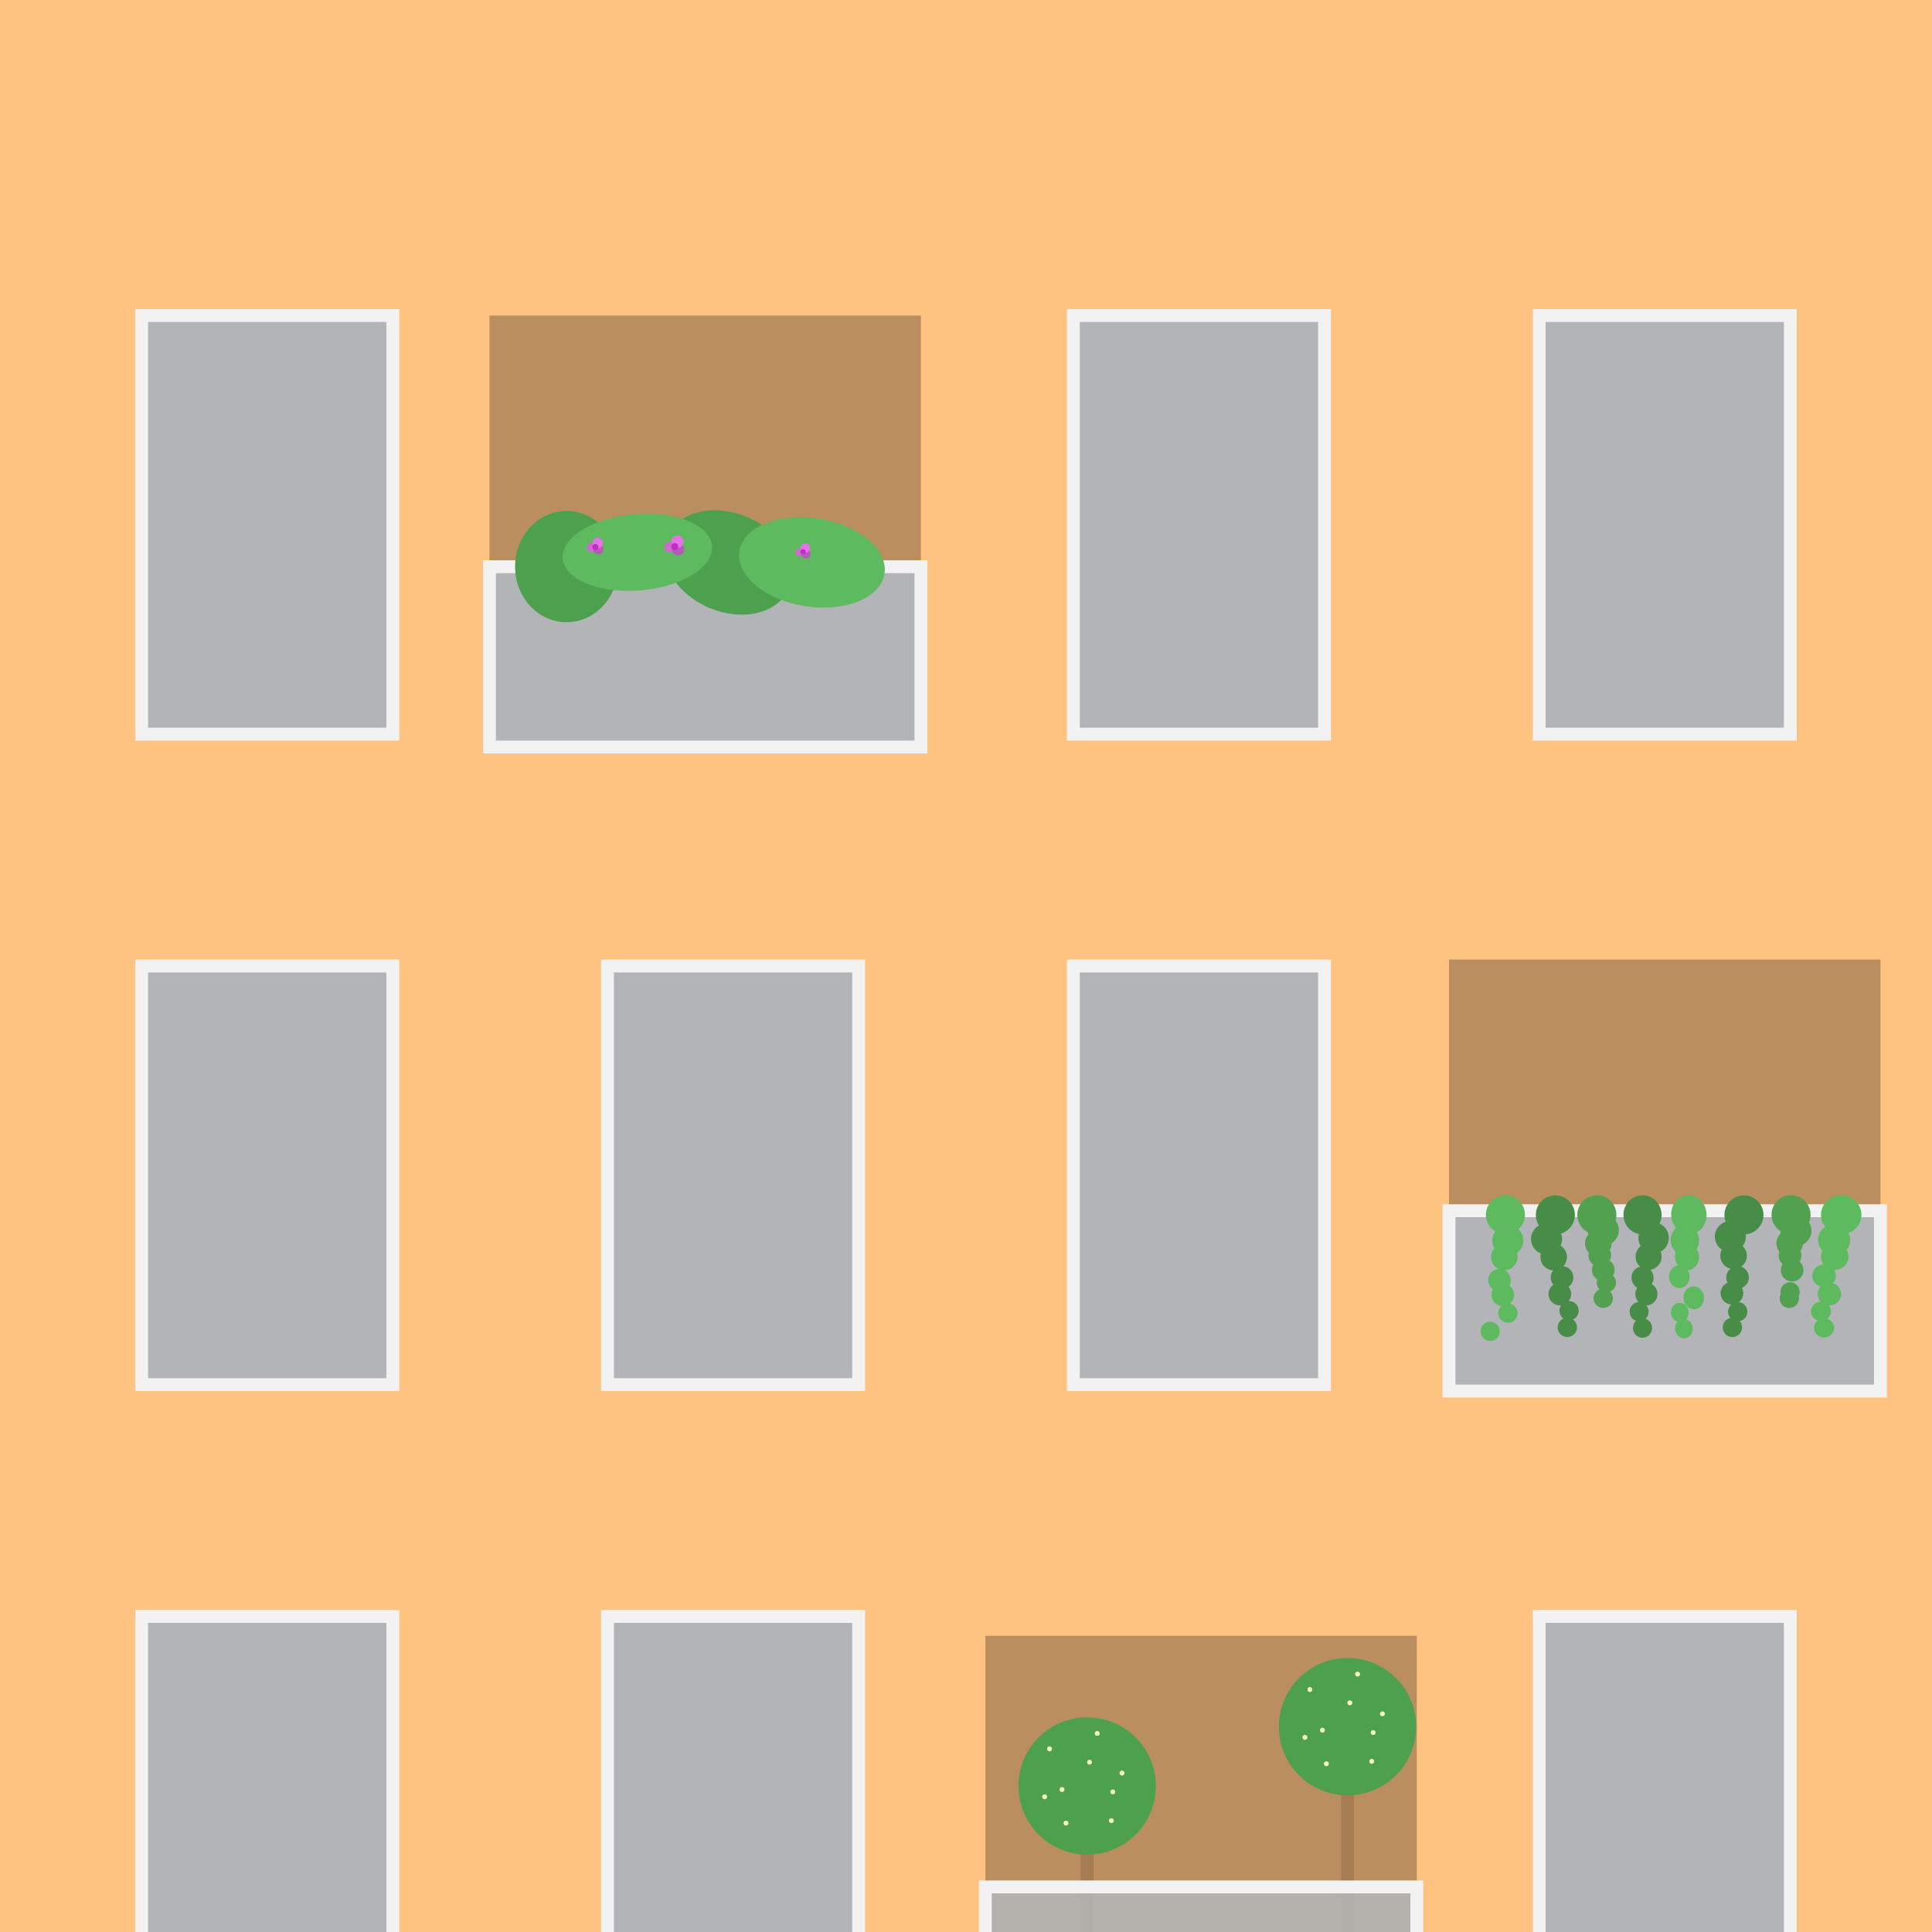 <svg id="Layer_1" data-name="Layer 1" xmlns="http://www.w3.org/2000/svg" viewBox="0 0 300 300"><defs><style>.cls-1{fill:#fec381;}.cls-2{fill:#ba8e5e;}.cls-3{fill:#b3b4b8;}.cls-3,.cls-8{stroke:#f2f2f2;}.cls-3,.cls-4,.cls-8{stroke-miterlimit:10;stroke-width:2px;}.cls-4,.cls-8{fill:none;}.cls-4{stroke:#a67c52;}.cls-5{fill:#4da04d;}.cls-6{fill:#f5ffbf;}.cls-7{fill:#b3b3b3;opacity:0.91;}.cls-9{fill:#5eba5e;}.cls-10{fill:#cf69d1;}.cls-11{fill:#b35bb5;}.cls-12{fill:#e373e6;}.cls-13{fill:#c02dc4;}.cls-14{fill:#478c47;}.cls-15{fill:#51a151;}</style></defs><title>appart</title><rect class="cls-1" width="300" height="300"/><rect class="cls-2" x="76" y="49" width="67" height="67"/><rect class="cls-3" x="22" y="49" width="39" height="65"/><rect class="cls-3" x="166.67" y="49" width="39" height="65"/><rect class="cls-3" x="239" y="49" width="39" height="65"/><rect class="cls-3" x="22" y="150" width="39" height="65"/><rect class="cls-3" x="94.33" y="150" width="39" height="65"/><rect class="cls-3" x="166.67" y="150" width="39" height="65"/><rect class="cls-3" x="22" y="251" width="39" height="72"/><rect class="cls-3" x="94.33" y="251" width="39" height="72"/><rect class="cls-3" x="239" y="251" width="39" height="72"/><rect class="cls-3" x="76" y="88" width="67" height="28"/><rect class="cls-2" x="225" y="149" width="67" height="67"/><rect class="cls-3" x="225" y="188" width="67" height="28"/><rect class="cls-2" x="153" y="254" width="67" height="67"/><line class="cls-4" x1="168.81" y1="275.94" x2="168.81" y2="315.16"/><circle class="cls-5" cx="168.81" cy="277.33" r="10.66"/><circle class="cls-6" cx="162.98" cy="271.58" r="0.38" transform="translate(-143.74 350.59) rotate(-73.48)"/><circle class="cls-6" cx="169.18" cy="273.63" r="0.38"/><circle class="cls-6" cx="170.37" cy="269.17" r="0.38"/><circle class="cls-6" cx="174.23" cy="275.33" r="0.38" transform="translate(-151.6 274.05) rotate(-57.45)"/><circle class="cls-6" cx="164.93" cy="277.86" r="0.38" transform="translate(-5.85 3.56) rotate(-1.21)"/><circle class="cls-6" cx="162.21" cy="279" r="0.38"/><circle class="cls-6" cx="172.79" cy="278.24" r="0.38"/><circle class="cls-6" cx="165.53" cy="283.09" r="0.38"/><circle class="cls-6" cx="172.57" cy="282.71" r="0.38"/><line class="cls-4" x1="209.24" y1="266.73" x2="209.24" y2="310.06"/><circle class="cls-5" cx="209.24" cy="268.12" r="10.66"/><circle class="cls-6" cx="203.41" cy="262.37" r="0.38" transform="translate(-105.98 382.76) rotate(-73.48)"/><circle class="cls-6" cx="209.61" cy="264.42" r="0.38"/><circle class="cls-6" cx="210.8" cy="259.96" r="0.38"/><circle class="cls-6" cx="214.66" cy="266.12" r="0.38" transform="translate(-125.16 303.88) rotate(-57.45)"/><circle class="cls-6" cx="205.36" cy="268.65" r="0.38" transform="translate(-5.64 4.41) rotate(-1.21)"/><circle class="cls-6" cx="202.63" cy="269.78" r="0.38"/><circle class="cls-6" cx="213.22" cy="269.03" r="0.38"/><circle class="cls-6" cx="205.96" cy="273.88" r="0.38"/><circle class="cls-6" cx="213" cy="273.5" r="0.38"/><rect class="cls-7" x="153" y="293" width="67" height="28"/><rect class="cls-8" x="153" y="293" width="67" height="28"/><ellipse class="cls-5" cx="87.98" cy="87.98" rx="8" ry="8.64"/><path class="cls-5" d="M120.8,83.73c3.42,4,2.73,8.87-1.54,10.86s-10.5.36-13.92-3.65-2.73-8.87,1.54-10.86S117.38,79.73,120.8,83.73Z"/><path class="cls-9" d="M122.79,93.64c-6-1.7-9.36-5.91-7.54-9.39s8.13-4.92,14.11-3.22,9.36,5.91,7.54,9.39S128.77,95.34,122.79,93.64Z"/><path class="cls-9" d="M100.25,91.6c-6.38.76-12.11-1.24-12.82-4.46s3.89-6.45,10.27-7.22,12.11,1.24,12.82,4.46S106.63,90.84,100.25,91.6Z"/><circle class="cls-10" cx="124.13" cy="85.74" r="0.64" transform="translate(-18.14 135.92) rotate(-54.06)"/><circle class="cls-11" cx="125.12" cy="85.99" r="0.73" transform="translate(-17.93 136.83) rotate(-54.06)"/><circle class="cls-12" cx="125.04" cy="85.11" r="0.74" transform="translate(-17.25 136.39) rotate(-54.06)"/><circle class="cls-13" cx="124.71" cy="85.67" r="0.41"/><circle class="cls-10" cx="104.01" cy="84.95" r="0.84" transform="translate(-25.81 119.3) rotate(-54.06)"/><circle class="cls-11" cx="105.31" cy="85.28" r="0.96" transform="translate(-25.55 120.49) rotate(-54.06)"/><circle class="cls-12" cx="105.2" cy="84.12" r="0.97" transform="translate(-24.66 119.92) rotate(-54.06)"/><circle class="cls-13" cx="104.77" cy="84.87" r="0.54"/><circle class="cls-10" cx="91.81" cy="85" r="0.7" transform="translate(-30.9 109.45) rotate(-54.06)"/><circle class="cls-11" cx="92.9" cy="85.28" r="0.8" transform="translate(-30.67 110.45) rotate(-54.06)"/><circle class="cls-12" cx="92.81" cy="84.31" r="0.82" transform="translate(-29.92 109.97) rotate(-54.06)"/><circle class="cls-13" cx="92.45" cy="84.93" r="0.46"/><circle class="cls-9" cx="233.78" cy="188.64" r="3.03" transform="translate(7.39 386.1) rotate(-80)"/><circle class="cls-9" cx="234.15" cy="192.66" r="2.41" transform="translate(3.74 389.78) rotate(-80)"/><circle class="cls-9" cx="233.6" cy="195.2" r="2.06" transform="translate(0.79 391.34) rotate(-80)"/><circle class="cls-9" cx="234.66" cy="198.4" r="1.76" transform="matrix(0.17, -0.98, 0.98, 0.17, -1.49, 395.03)"/><circle class="cls-9" cx="233.37" cy="201.06" r="1.76" transform="translate(-5.17 395.96) rotate(-80)"/><circle class="cls-9" cx="234.16" cy="203.92" r="1.5" transform="translate(-7.34 399.09) rotate(-80)"/><circle class="cls-9" cx="233.25" cy="206.37" r="1.5" transform="matrix(0.17, -0.98, 0.98, 0.17, -10.5, 400.23)"/><ellipse class="cls-9" cx="285.9" cy="188.64" rx="3.14" ry="3.03"/><ellipse class="cls-9" cx="284.8" cy="192.53" rx="2.5" ry="2.41"/><ellipse class="cls-9" cx="284.9" cy="195.13" rx="2.14" ry="2.06"/><ellipse class="cls-9" cx="283.24" cy="198.1" rx="1.82" ry="1.76"/><ellipse class="cls-9" cx="284.07" cy="200.94" rx="1.82" ry="1.76"/><ellipse class="cls-9" cx="282.76" cy="203.62" rx="1.56" ry="1.5"/><ellipse class="cls-9" cx="283.24" cy="206.19" rx="1.56" ry="1.5"/><ellipse class="cls-9" cx="262.23" cy="188.64" rx="2.75" ry="3.03" transform="translate(-15.72 24.04) rotate(-5.1)"/><ellipse class="cls-9" cx="261.62" cy="192.6" rx="2.2" ry="2.41" transform="translate(-16.08 24) rotate(-5.1)"/><ellipse class="cls-9" cx="261.94" cy="195.18" rx="1.87" ry="2.06" transform="translate(-16.3 24.04) rotate(-5.1)"/><ellipse class="cls-9" cx="260.75" cy="198.27" rx="1.6" ry="1.76" transform="translate(-16.58 23.95) rotate(-5.1)"/><ellipse class="cls-9" cx="261.73" cy="201.03" rx="1.6" ry="1.76" transform="matrix(1, -0.09, 0.09, 1, -16.82, 24.05)"/><ellipse class="cls-9" cx="260.82" cy="203.81" rx="1.37" ry="1.5" transform="translate(-17.07 23.98) rotate(-5.1)"/><ellipse class="cls-9" cx="261.47" cy="206.33" rx="1.37" ry="1.5" transform="translate(-17.3 24.04) rotate(-5.1)"/><circle class="cls-14" cx="241.52" cy="188.64" r="3.03" transform="translate(-18.57 26.56) rotate(-6.06)"/><circle class="cls-14" cx="240.15" cy="192.39" r="2.41" transform="translate(-18.97 26.43) rotate(-6.06)"/><circle class="cls-14" cx="241.26" cy="195.19" r="2.06" transform="translate(-19.26 26.57) rotate(-6.06)"/><circle class="cls-14" cx="242.56" cy="198.36" r="1.76" transform="translate(-19.59 26.72) rotate(-6.06)"/><circle class="cls-14" cx="242.21" cy="200.93" r="1.76" transform="translate(-19.86 26.7) rotate(-6.06)"/><circle class="cls-14" cx="243.65" cy="203.54" r="1.5" transform="translate(17.22 426.07) rotate(-84.38)"/><circle class="cls-14" cx="243.38" cy="206.09" r="1.5" transform="translate(-69.78 145.77) rotate(-29.35)"/><circle class="cls-14" cx="270.8" cy="188.64" r="3.03" transform="translate(55.54 438.81) rotate(-84.15)"/><circle class="cls-14" cx="268.69" cy="192.03" r="2.41" transform="translate(50.27 439.74) rotate(-84.15)"/><circle class="cls-14" cx="269.19" cy="195" r="2.06" transform="translate(47.77 442.91) rotate(-84.15)"/><circle class="cls-14" cx="269.81" cy="198.36" r="1.76" transform="translate(44.98 446.54) rotate(-84.15)"/><circle class="cls-14" cx="268.94" cy="200.81" r="1.76" transform="translate(41.76 447.88) rotate(-84.15)"/><circle class="cls-14" cx="269.81" cy="203.66" r="1.5" transform="translate(-5.67 399.57) rotate(-72.46)"/><circle class="cls-14" cx="269.01" cy="206.1" r="1.5" transform="translate(-49.41 90.12) rotate(-17.44)"/><ellipse class="cls-14" cx="255.05" cy="188.64" rx="2.96" ry="3.03"/><ellipse class="cls-14" cx="256.77" cy="192.22" rx="2.36" ry="2.41"/><ellipse class="cls-14" cx="255.99" cy="195.13" rx="2.02" ry="2.06"/><ellipse class="cls-14" cx="255.05" cy="198.41" rx="1.72" ry="1.76"/><ellipse class="cls-14" cx="255.65" cy="200.94" rx="1.72" ry="1.76"/><path class="cls-14" d="M254.22,202.21a1.5,1.5,0,0,0-1.14,1.77,1.47,1.47,0,0,0,1.74,1.17,1.5,1.5,0,0,0,1.14-1.77A1.47,1.47,0,0,0,254.22,202.21Z"/><path class="cls-14" d="M253.7,205.6a1.51,1.51,0,0,0,.77,2,1.46,1.46,0,0,0,1.93-.79,1.51,1.51,0,0,0-.77-2A1.46,1.46,0,0,0,253.7,205.6Z"/><circle class="cls-15" cx="247.96" cy="188.64" r="3.03"/><circle class="cls-15" cx="248.96" cy="191.01" r="2.41"/><circle class="cls-15" cx="248.18" cy="193.07" r="2.06"/><circle class="cls-15" cx="248.41" cy="194.95" r="1.76" transform="translate(-21.93 31.76) rotate(-7.01)"/><circle class="cls-15" cx="248.96" cy="197.19" r="1.76" transform="translate(-62.15 133.33) rotate(-26.78)"/><circle class="cls-15" cx="249.45" cy="199.18" r="1.5" transform="translate(3.88 403.13) rotate(-78.32)"/><circle class="cls-15" cx="248.96" cy="201.58" r="1.5" transform="translate(-59.42 114.88) rotate(-23.29)"/><circle class="cls-15" cx="278.14" cy="188.64" r="3.03" transform="translate(62.69 446.58) rotate(-84.28)"/><circle class="cls-15" cx="278.89" cy="191.1" r="2.41" transform="translate(60.93 449.54) rotate(-84.28)"/><circle class="cls-15" cx="277.92" cy="193.07" r="2.06" transform="translate(58.09 450.34) rotate(-84.28)"/><circle class="cls-15" cx="277.96" cy="194.96" r="1.76" transform="translate(-4.29 6.27) rotate(-1.28)"/><circle class="cls-15" cx="278.28" cy="197.25" r="1.76" transform="translate(-52.29 113.16) rotate(-21.06)"/><circle class="cls-15" cx="278.57" cy="199.28" r="1.5" transform="matrix(0.3, -0.95, 0.95, 0.3, 5.07, 405.46)"/><circle class="cls-15" cx="277.84" cy="201.62" r="1.5" transform="translate(-47.9 93.27) rotate(-17.57)"/></svg>